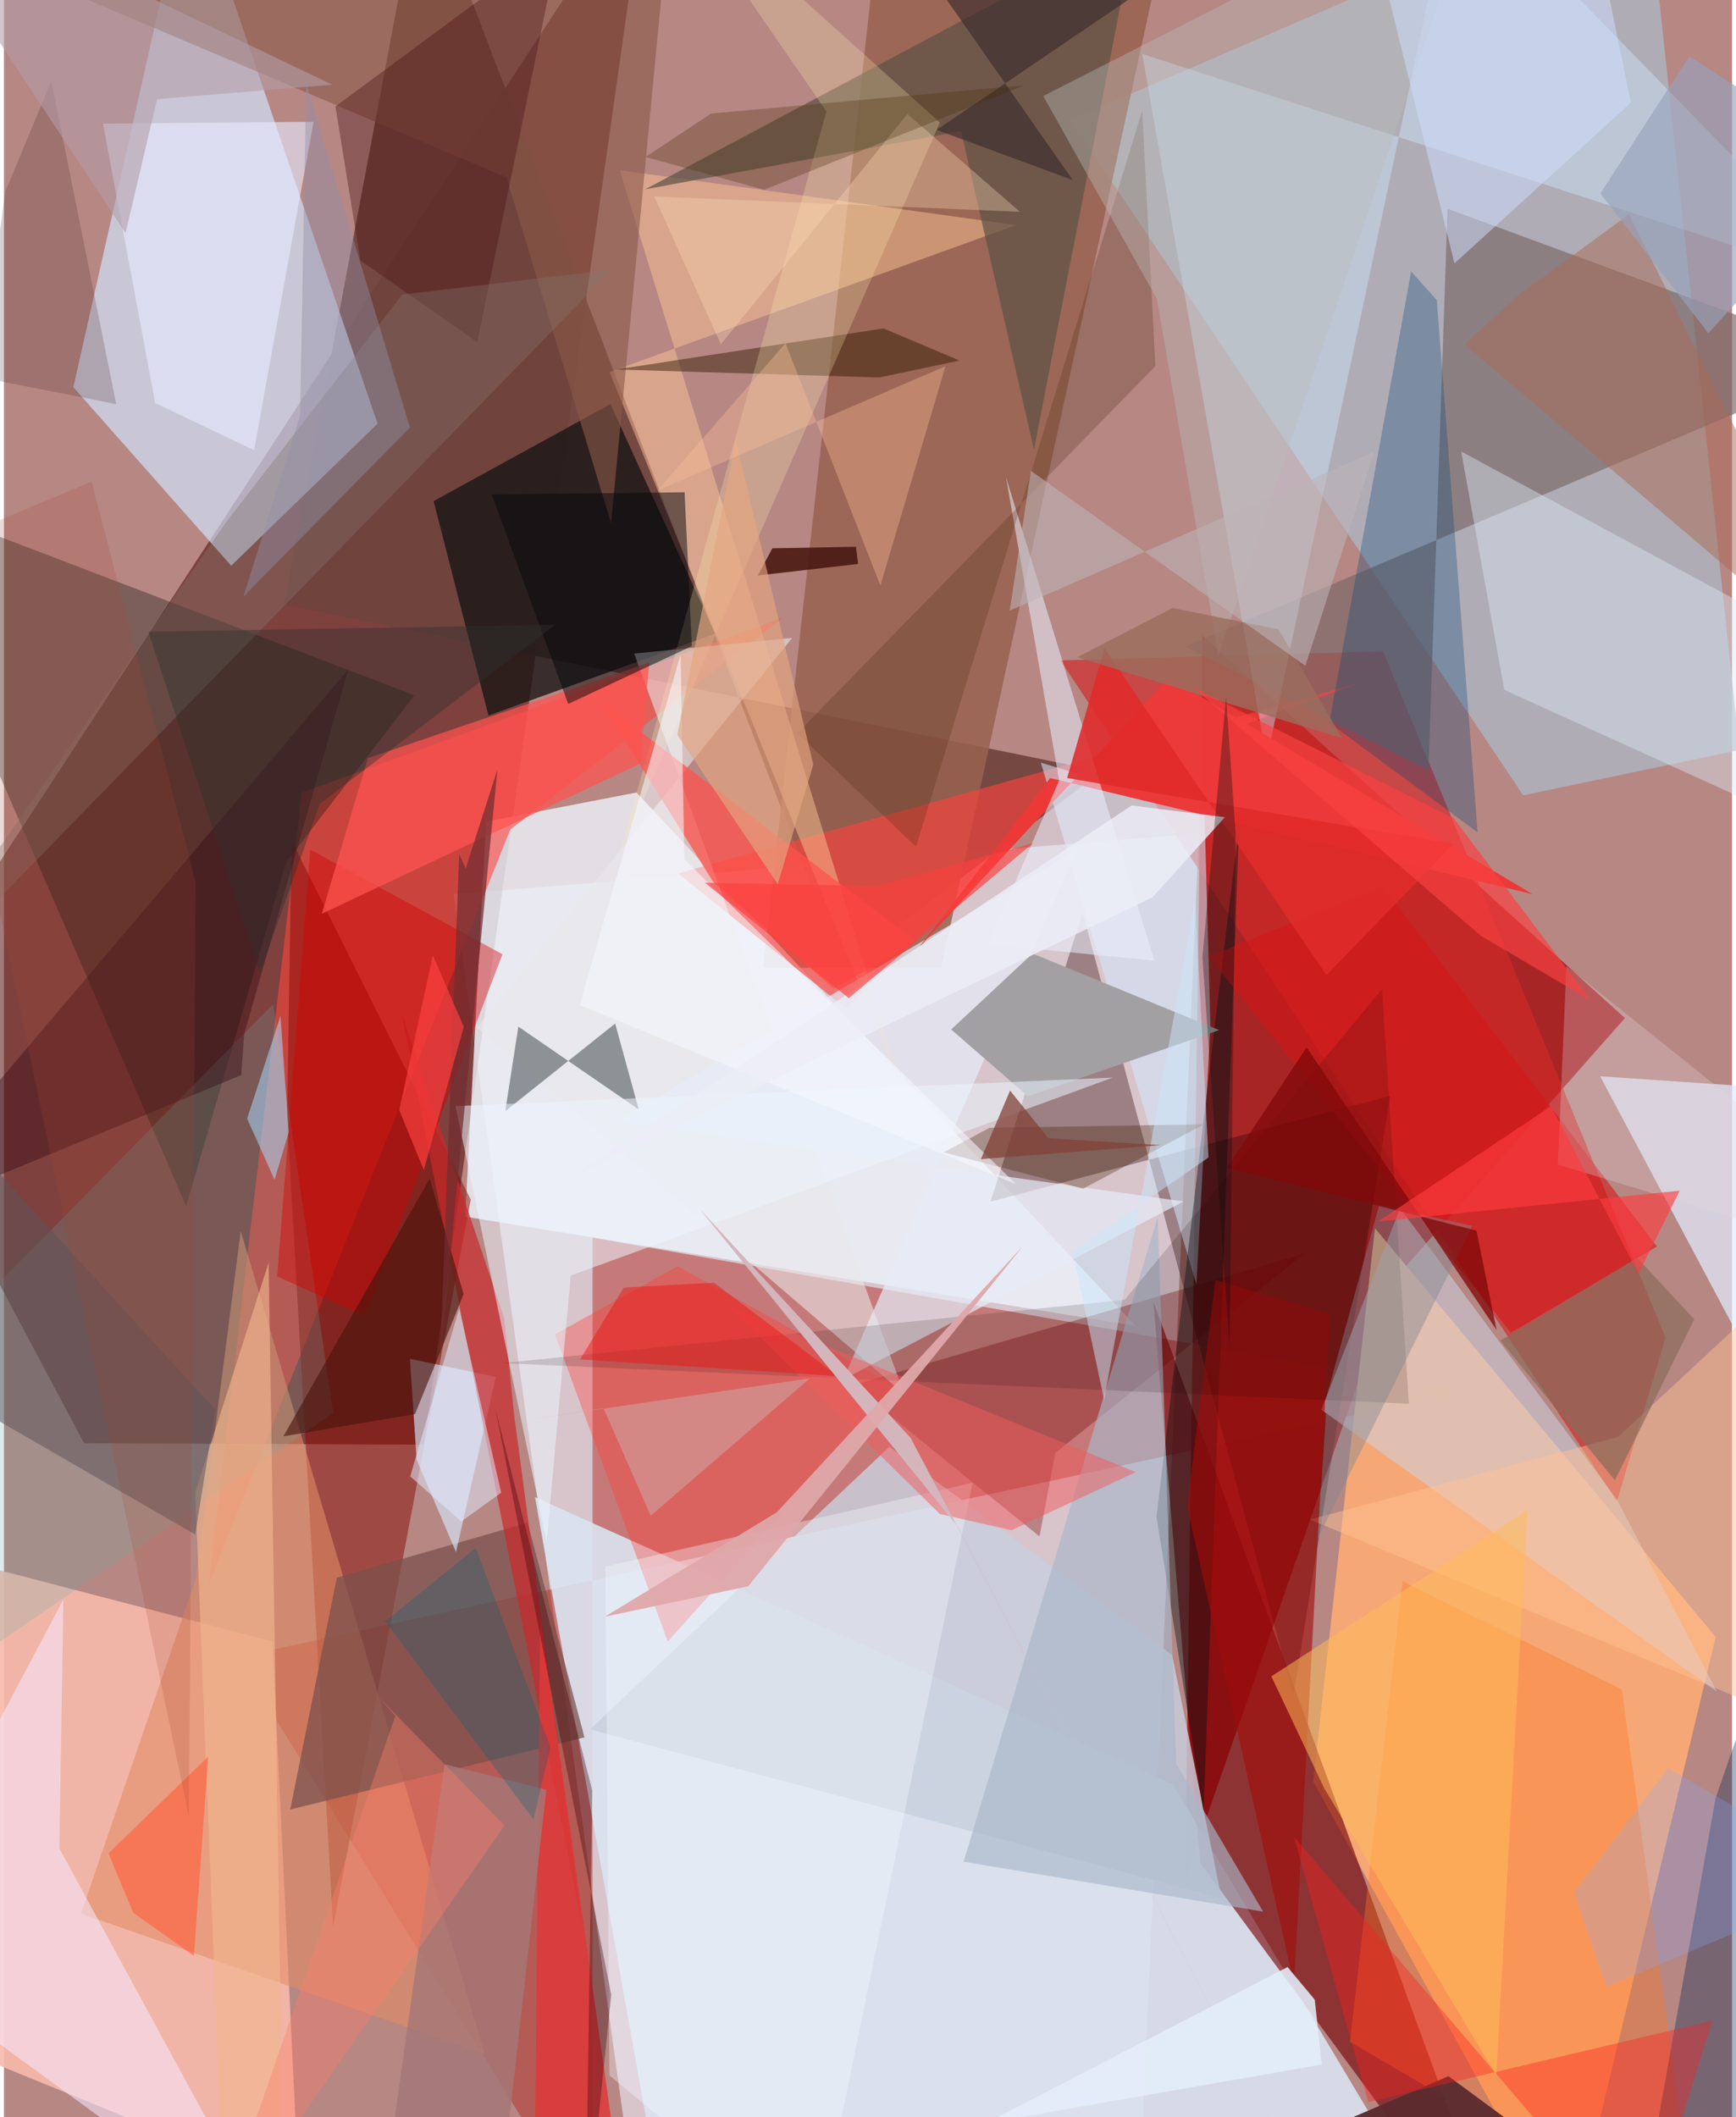 <svg xmlns="http://www.w3.org/2000/svg" width="228" height="278" viewBox="0 0 836 1024"><path fill="#b68783" d="M0 0h836v1024H0z"/><path fill="#ded0da" fill-opacity=".831" d="M578.068 403.093l-27.752 636.845L308.168 1086l-90.555-653.536z"/><path fill="#4c0301" fill-opacity=".525" d="M310.939-62L-62 508.595l100.749 189.44 164.4.7z"/><path fill="#a30406" fill-opacity=".737" d="M672.265 619.174l-100.86 289.641 8.433-601.32 204.355 184.908z"/><path fill="#b22e26" fill-opacity=".49" d="M284.78 598.559l-.047 481.313L113.06 801.56l592.605-128.497z"/><path fill="#71443d" fill-opacity=".922" d="M202.372-62l203.33 530.317 125.244-95.21-395.407-80.632z"/><path fill="#d3e5ff" fill-opacity=".663" d="M109.934 273.61l70.797-68.691L89.769-62l-56.2 249.275z"/><path fill="#adb9c6" fill-opacity=".741" d="M839.597 362.728L794.198-62 515.908 58.023l219.069 326.668z"/><path fill="#dae4f1" fill-opacity=".894" d="M698.088 1084.807l-132.54-221.74-308.656-138.951 56.734 317.244z"/><path fill="#f5a976" fill-opacity=".984" d="M828.085 791.75L757.368 1086 633.38 861.605l29.856-267.584z"/><path fill="#770306" fill-opacity=".627" d="M702.572 1030.604L556.02 629.446l22.721 271.566L715.191 1086z"/><path fill="#f7b9aa" fill-opacity=".91" d="M-15.792 755.918l145.684 37.976 12.702 264.274-173.323-70.824z"/><path fill="#97624f" fill-opacity=".859" d="M367.266 468.142l86.174-.199L568.587-62 419.51-3.132z"/><path fill="#ebf0f9" fill-opacity=".824" d="M547.507 641.305L306.007 383.3l-72.763 14.095-10.127 191.068z"/><path fill="#cf2a28" fill-opacity=".675" d="M511.112 319.42l156.109-4.396 136.595 331.908-23.495 79.242z"/><path fill="#ff453f" fill-opacity=".592" d="M376.762 298.723l-131.829 102.53L98.958 766.73l45.175-383.384z"/><path fill="#191615" fill-opacity=".788" d="M207.853 242.362l26.542 103.72 109.683-39.588-50.687-111.055z"/><path fill="#7a6869" fill-opacity=".671" d="M689.127 372.597l9.244-271.629L898 174.34 571.543 312.678z"/><path fill="#2c0000" fill-opacity=".349" d="M521.855 441.447L477.256 581.22l193.409-51.184-46.887 290.258z"/><path fill="#161710" fill-opacity=".353" d="M136.415 417.28l62.167-81.01L-62 236.679 88.153 583.404z"/><path fill="#fb433e" fill-opacity=".639" d="M515.32 381.054l139.701-50.502-328.911 91.896 81.396 65.444z"/><path fill="#d1eafe" fill-opacity=".416" d="M702.034-62L898 138.723 550.634 26.055l60.23 341.322z"/><path fill="#d4eafc" fill-opacity=".549" d="M576.875 621.19l-75.257-252.304 79.145 23.654 2.89 103.573z"/><path fill="#cfd4e5" fill-opacity=".518" d="M637.292 681.848l38.125-97.458 105.179 141.352 48.047 92.366z"/><path fill="#e2edfe" fill-opacity=".718" d="M871.19 527.306l-99.004-6.75L898 756.95V371.766z"/><path fill="#860900" fill-opacity=".486" d="M136.978 540.45l22.26 391.43 66.594-351.664-86.702-173.7z"/><path fill="#ffc798" fill-opacity=".471" d="M435.798 530.485L297.848 82.309l191.752 26.55-196.636 71.106z"/><path fill="#e28c65" fill-opacity=".584" d="M114.552 595.389L92.75 763.999 37.223 925.557l195.358 67.974z"/><path fill="#c8cfdc" fill-opacity=".82" d="M283.505 836.432l144.83-136.659L565.11 800.406l23.912 117.667z"/><path fill="#7a504b" fill-opacity=".718" d="M280.834 840.31l-142.345 34.872L161 763.106l92.358-26.618z"/><path fill="#770101" fill-opacity=".333" d="M410.672 670.007l218.385-63.617-120.441 96.312-7.658 40.402z"/><path fill="#5d5145" fill-opacity=".702" d="M463.019 63.453l35.259 153.986 49.127-252.204L310.244 91.548z"/><path fill="#ebe8ea" fill-opacity=".58" d="M228.81 496.942l206.755 177.386-130.688-358.214 76.468-7.585z"/><path fill="#ff7823" fill-opacity=".369" d="M676.632 764.797l-25.446 222.762L819.216 1086 782.72 817.098z"/><path fill="#d6e9fe" fill-opacity=".635" d="M237.97 665.96l-41.566-8.748 3.24 48.865 19.036 44.61z"/><path fill="#8a5948" fill-opacity=".6" d="M243.11 85.775l50.596 167.327L323.799-62l-351.11 33.147z"/><path fill="#ff3b33" fill-opacity=".357" d="M321.14 793.95L266.552 645.4l59.333-33.018 105.736 58.23z"/><path fill="#e6ecf8" fill-opacity=".698" d="M296.349 542.454l274.28 38.664-164.662 86.095 112.765-255.815z"/><path fill="#014275" fill-opacity=".294" d="M693.172 145.162l-12.416-13.87-39.622 218.264 71.773 53.044z"/><path fill="#c92a2c" fill-opacity=".706" d="M192.452 490.411l87.404 441.971-33.056-248.17-4.74-46.553z"/><path fill="#f5e8fe" fill-opacity=".557" d="M-62 944.856l90.736-171.183-1.948 120.335 104.372 191.866z"/><path fill="#323b3e" fill-opacity=".498" d="M307.071 536.584l-58.218-40.04-6.341 40.89 53.173-42.378z"/><path fill="#67aaa8" fill-opacity=".224" d="M159.263 683.5L-62 835.23l38.463-193.204 153.832-156.413z"/><path fill="#021115" fill-opacity=".408" d="M580.34 876.725l17.204-477.394-9.73 79.451-30.24 254.841z"/><path fill="#dae8f3" fill-opacity=".439" d="M704.972 218.375L898 322.682l-51.568 65.84-120.623-54.877z"/><path fill="#eb3939" fill-opacity=".992" d="M563.41 327.647l176.094 104.835-233.386-56.17-64.1 82.686z"/><path fill="#a2a0a2" d="M495.372 530.21l-37.134-32.282 39.35-36.742 90.286 37.044z"/><path fill="#a9b7c9" fill-opacity=".647" d="M609.144 924.593L464.23 900.445l93.924-311.825 8.935 264.457z"/><path fill="#052a54" fill-opacity=".353" d="M828.054 869.651l-27.87 156.463 72.787.218-12.94-248.851z"/><path fill="#2e1800" fill-opacity=".463" d="M423.51 182.568l-127.436-3.85 129.46-19.882 36.73 15.549z"/><path fill="#ffebb1" fill-opacity=".255" d="M397.868 53.921l-100.175 359.51 155.07-354.174L318.058-62z"/><path fill="#e6eaff" fill-opacity=".616" d="M121.025 217.749L149.764 58.92 47.92 59.8l25.226 135.168z"/><path fill="#ffc295" fill-opacity=".471" d="M898 845.598V586.117L780.872 694.975 631.845 734.95z"/><path fill="#d40001" fill-opacity=".408" d="M132.199 617.417l15.99-206.527 92.967 50.643-66.66 175z"/><path fill="#eaf0ff" fill-opacity=".537" d="M484.745 230.74l25.734 146.671-34.21 79.317 80.315 7.909z"/><path fill="#5c2c2f" fill-opacity=".969" d="M508.013 1086l126.535-45.64 161.79 35.646-97.52-71.82z"/><path fill="#ff514c" fill-opacity=".741" d="M343.122 426.566l-54.725-87.562 152.672 116.252-39.644 23.066z"/><path fill="#d41516" fill-opacity=".576" d="M667.046 428.802l-84.31 33.866 146.32 181.86 70.627-41.631z"/><path fill="#eaf4fe" fill-opacity=".545" d="M218.448 534.98l44.118 210.782 11.619-128.808 262.228-95.759z"/><path fill="#461115" fill-opacity=".373" d="M228.96 165.479L268.88-28.74 160.36 51.483l12.082 74.539z"/><path fill="#83756d" fill-opacity=".361" d="M192.669 142.47l101.382-12.044L-62 495.766l169.733-243.588z"/><path fill="#462000" fill-opacity=".322" d="M476.786 545.478l103.745-1.69-58.472 31.153-67.52-17.562z"/><path fill="#a00c0b" fill-opacity=".616" d="M641.36 635.542l-17.248 324.359-51.773-231.477 13.753-109.4z"/><path fill="#de3838" fill-opacity=".839" d="M256.528 1079.912l2.883-297.963 37.214 263.389L421.518 1086z"/><path fill="#48140c" fill-opacity=".616" d="M222.372 625.924l-16.411-55.862-70.775 124.63 63.664-10.736z"/><path fill="#fe5350" fill-opacity=".733" d="M312.14 320.523l-4.223 48.745-154.155 72.687 22.274-75.258z"/><path fill="#aadbfd" fill-opacity=".533" d="M137.74 547.66l-6.837 22.974-13.265-29.588 16.142-49.708z"/><path fill="#a96b57" fill-opacity=".502" d="M898 329.397L706.518 166.57l25.633-23.424 54.06-39.544z"/><path fill="#100" fill-opacity=".141" d="M241.08 659.292l301.05-30.607 124.52-150.264 13.003 200.51z"/><path fill="#f5f9ff" fill-opacity=".361" d="M292.888 1003.783L392.365 1086l76.258-368.834-177.654 40.554z"/><path fill="#a67777" fill-opacity=".827" d="M262.41 865.633L237.646 1086h-57.339l32.85-232.718z"/><path fill="#8a6c5a" fill-opacity=".706" d="M817.704 638.108l-27.602-29.74-66.196 40.073 55.41 67.57z"/><path fill="#512f14" fill-opacity=".267" d="M557.012 177.063l-6.353-123.608-109.444 356.14-57.362-54.97z"/><path fill="#4b1b14" fill-opacity=".914" d="M412.194 264.453l-40.464.745-7.024 13.141 48.496-5.57z"/><path fill="#340815" fill-opacity=".396" d="M-62 593.165l228.621-269.523-50.43 176.585-1.39 19.735z"/><path fill="#f0b78f" fill-opacity=".631" d="M135.08 1051.303l-28.363 26.576-14.176-356.063 35.522-111.182z"/><path fill="#f6f8fe" fill-opacity=".565" d="M489.594 572.726l-211.03-86.682 48.778-169.479 1.811 99.054z"/><path fill="#f25c5b" fill-opacity=".498" d="M350.473 631.651l102.285 100.626 34.694 7.842 60.075-28.105z"/><path fill="#fe1f1d" fill-opacity=".38" d="M624.026 888.293L792.689 1086l33.677-108.645-166.339 39.353z"/><path fill="#05070b" fill-opacity=".494" d="M332.783 312.48l-59.799 27.985-37.001-101.295 93.292-1.082z"/><path fill="#babdba" fill-opacity=".404" d="M715.595-62L502.787 46.43l54.985 98.208 29.747 172.495z"/><path fill="#ffbc5a" fill-opacity=".529" d="M613.147 810.79l25.455 53.962 83.34 138.918 15.04-273.243z"/><path fill="#cfa6a5" fill-opacity=".561" d="M312.89 733.101l76.931-66.423-136.485 20.02 36.728-5.617z"/><path fill="#89adff" fill-opacity=".247" d="M759.437 915.308l15.732 45.626L898 909.414l-92.91-54.29z"/><path fill="#e3a581" fill-opacity=".655" d="M374.35 427.655l-48.595-72.245 28.288-142.614 37.5 157.013z"/><path fill="#febe99" fill-opacity=".357" d="M316.312 237.15l139.19-60.049-31.504 106.091L378.09 166.01z"/><path fill="#60545a" fill-opacity=".529" d="M102.22 681.747l-9.702 60.459-132.747-76.74L-62 502.222z"/><path fill="#ff613b" fill-opacity=".616" d="M50.559 896.397l12 28.738L91.9 946.023l6.911-96.434z"/><path fill="#cfdeff" fill-opacity=".514" d="M654.99-62h109.148l22.908 111.66-85.326 77.734z"/><path fill="#e3d9dd" fill-opacity=".286" d="M883.137 603.028l-33.18-60.464-94.06-75.334-4.166 96.016z"/><path fill="#e81715" fill-opacity=".486" d="M278.729 657.493l21.093-34.738 43.645-2.368 60.103 45.236z"/><path fill="#e02b2b" fill-opacity=".886" d="M639.794 471.647l61.393-63.453-186.849-31.9 18.043-62.693z"/><path fill="#9b6d5d" fill-opacity=".816" d="M647.397 357.062l-128.184-39.16 46.105-23.835 51.306 10.324z"/><path fill="#d5b6bd" fill-opacity=".996" d="M438.609 695.456l-102.086-110.8L461.36 738.3l174.946 332.04z"/><path fill="#dfa7a9" fill-opacity=".945" d="M373.915 731.447L492.89 602.776 360.08 767.213l-69.464 14.746z"/><path fill="#e4eef9" fill-opacity=".878" d="M475.124 1026.896l162.352-28.357-3.336-31.343-13.168-15.8z"/><path fill="#006175" fill-opacity=".275" d="M264.403 845.275l-8.256 34.628-71.658-95.732 43.748-35.504z"/><path fill="#712d30" fill-opacity=".733" d="M238.705 372.22l-15.342 47.824-3.124-6.807-9.355 246.287z"/><path fill="#411e1d" fill-opacity=".196" d="M-11.931 182.4L.677 92.61l22.238-53.325 31.39 156.167z"/><path fill="#ecedf6" fill-opacity=".839" d="M555.664 433.989l35.006-38.753-45.128-5.637-270.654 179.458z"/><path fill="#cbe6fc" fill-opacity=".49" d="M516.973 605.25l65.737-45.402-6.451-124.66-44.036 241.87z"/><path fill="#ffdcb7" fill-opacity=".322" d="M346.822 166.52l-32.218-71.5 176.894 7.414-54.462-47.307z"/><path fill="#3c000b" fill-opacity=".357" d="M293.786 964.74l-55.99-283.036L284.6 866.06 281.303 1086z"/><path fill="#392a2b" fill-opacity=".627" d="M635.163-62L451.191 62.815l65.854 24.276-90.83-129.93z"/><path fill="#beb4b7" fill-opacity=".58" d="M662.994 218.437l-176.426 76.912 10.21-67.64 132.794 94.319z"/><path fill="#814237" fill-opacity=".749" d="M559.588 553.867l-86.954 6.755 14.097-33.154 18.512 23.037z"/><path fill="#ab442f" fill-opacity=".192" d="M89.453 878.567L-38.455 266.833l80.857-33.907 50.348 193.85z"/><path fill="#fd7e6a" fill-opacity=".384" d="M189.315 829.873L100.72 1086l141.447-203.087-61.19-62.373z"/><path fill="#492f07" fill-opacity=".302" d="M342.078 54.92L310.45 75.891l57.261 15.904 126.034-50.603z"/><path fill="#b49ea9" fill-opacity=".592" d="M74.085 47.92l-15.269 64.792L-56.52-62 158.792 40.955z"/><path fill="#e3ebff" fill-opacity=".525" d="M221.192 735.89l-24.66-21.803 23.69-81.195 20.32 89.087z"/><path fill="#f94141" fill-opacity=".678" d="M767.702 483.97l-66.308-88.189-126.501-63.591 139.68 120.471z"/><path fill="#30322e" fill-opacity=".412" d="M266.713 302.177L69.82 305.54l54.029 165.128 28.91-81.889z"/><path fill="#fc4241" fill-opacity=".675" d="M207.507 462.076l-16.282 74.84 11.881 28.976 19.345-69.301z"/><path fill="#828690" fill-opacity=".427" d="M710.335 592.914l-74.772 151.238 4.64-69.937 25.076-91.372z"/><path fill="#81090a" fill-opacity=".761" d="M630.171 506.486l91.901 136.76-9.715-48.055-120.635-30.311z"/><path fill="#97a2ba" fill-opacity=".643" d="M898 80.42l-82.702-53.176-42.997 66.32 52.253 67.61z"/><path fill="#0f0e10" fill-opacity=".333" d="M595.849 403.226l-2.962 247.73-13.09-188.104 11.439-125.6z"/><path fill="#ff3b3e" fill-opacity=".631" d="M810.703 575.887l-19.96 40.11-42.299-81.03-83.757 55.879z"/><path fill="#fa403f" fill-opacity=".663" d="M408.706 482.763l-69.632-55.817 83.37 1.649 75.363-20.773z"/><path fill="#9290a8" fill-opacity=".427" d="M115.81 288.575l80.605-81.766-50.201-166.64-2.951 160.815z"/></svg>
